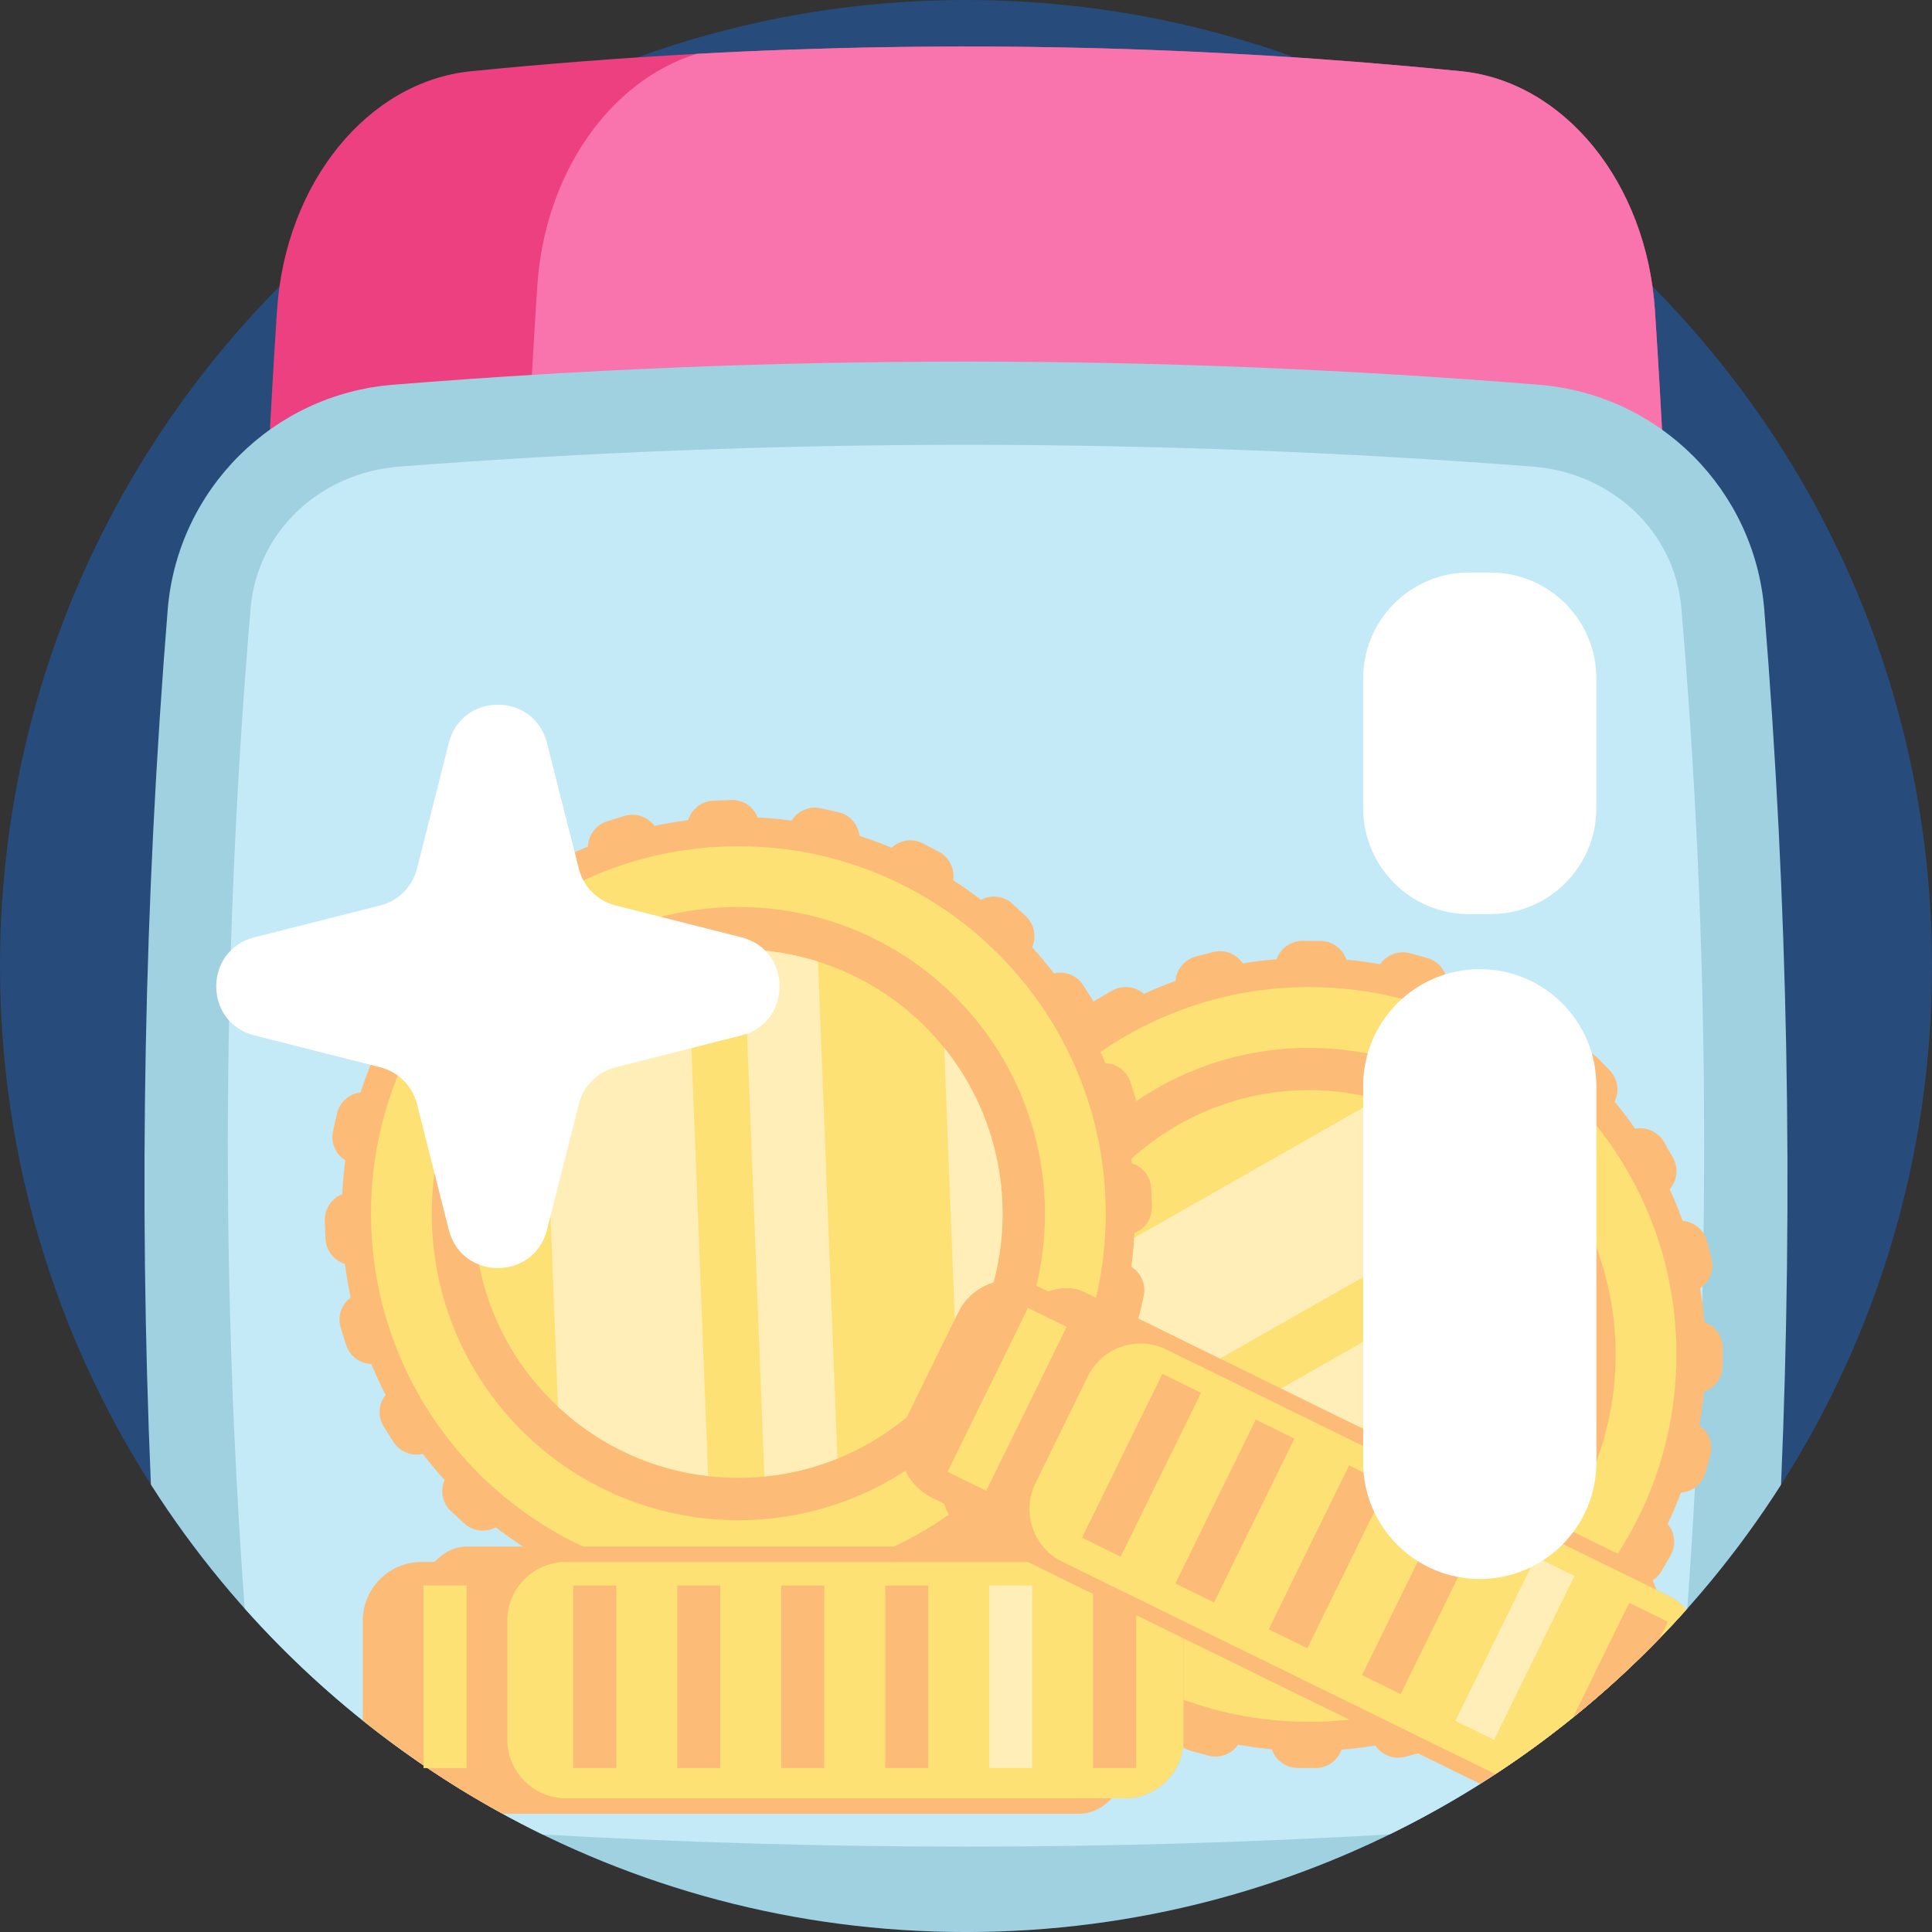 <svg width="96" height="96" viewBox="0 0 96 96" fill="none" xmlns="http://www.w3.org/2000/svg">
<rect x="0" y="0" width="96" height="96" fill="#333333" stroke="none"/>
<g clip-path="url(#clip0)">
<path d="M96 48C96 57.486 93.249 66.33 88.499 73.775C87.109 75.951 85.552 78.009 83.84 79.928C83.823 79.947 83.808 79.964 83.792 79.982C83.365 80.462 82.926 80.932 82.478 81.393C82.256 81.622 82.031 81.849 81.806 82.07C80.648 83.224 79.431 84.314 78.16 85.34C76.923 86.342 75.638 87.282 74.304 88.154C74.053 88.318 73.802 88.481 73.548 88.639C72.098 89.556 70.595 90.395 69.044 91.151C62.69 94.258 55.547 96 48 96C40.453 96 33.312 94.258 26.958 91.153C26.287 90.825 25.625 90.481 24.972 90.124C24.517 89.876 24.067 89.619 23.622 89.356C22.636 88.775 21.675 88.157 20.738 87.509C19.811 86.868 18.906 86.197 18.029 85.493C15.918 83.804 13.956 81.941 12.159 79.925C10.447 78.005 8.887 75.948 7.498 73.769C2.751 66.325 0 57.483 0 48C0 21.49 21.49 0 48 0C74.51 0 96 21.49 96 48Z" fill="#274B7B"/>
<path d="M82.233 75.991C81.865 81.6 78.617 86.19 74.306 87.522C73.749 87.695 73.174 87.813 72.588 87.871C56.197 89.507 39.804 89.507 23.411 87.871C18.268 87.359 14.181 82.324 13.765 75.991C12.438 55.799 12.438 35.61 13.765 15.419C14.181 9.085 18.269 4.051 23.411 3.538C27.148 3.166 30.881 2.878 34.618 2.676C47.275 1.987 59.931 2.275 72.588 3.538C77.73 4.051 81.818 9.085 82.233 15.419C83.563 35.61 83.563 55.799 82.233 75.991Z" fill="#EC4081"/>
<path d="M82.233 75.99C81.865 81.6 78.617 86.19 74.306 87.521C61.651 88.21 48.998 87.923 36.344 86.659C31.204 86.147 27.116 81.112 26.698 74.778C25.371 54.587 25.371 34.396 26.698 14.204C27.068 8.601 30.313 4.011 34.618 2.675C47.274 1.986 59.931 2.274 72.588 3.537C77.73 4.05 81.818 9.085 82.233 15.418C83.563 35.609 83.563 55.799 82.233 75.99Z" fill="#F974AC"/>
<path d="M88.499 73.775C79.978 87.139 65.024 96.001 48 96.001C30.975 96.001 16.018 87.135 7.498 73.769C6.88 59.28 7.159 44.787 8.333 30.297C8.816 24.34 13.552 19.604 19.51 19.12C38.502 17.582 57.496 17.582 76.488 19.12C82.447 19.604 87.184 24.34 87.666 30.297C88.839 44.79 89.118 59.281 88.499 73.775Z" fill="#A0D1E0"/>
<path d="M83.84 79.928C79.707 84.566 74.686 88.397 69.044 91.151C62.03 91.555 54.979 91.758 48 91.758C41.024 91.758 33.972 91.555 26.958 91.153C21.314 88.397 16.293 84.564 12.159 79.925C10.95 63.403 11.048 46.693 12.455 30.199C12.776 26.439 15.883 23.489 19.843 23.185C29.184 22.466 38.659 22.102 48 22.102C57.341 22.102 66.814 22.466 76.156 23.185C80.115 23.489 83.224 26.439 83.544 30.199C84.952 46.695 85.05 63.405 83.84 79.928Z" fill="#C4E9F7"/>
<path d="M84.028 70.639L78.749 69.191L84.222 69.224C84.975 69.228 85.589 68.622 85.594 67.869L85.599 66.985C85.604 66.232 84.997 65.618 84.244 65.614L78.771 65.58L84.066 64.196C84.795 64.005 85.231 63.26 85.041 62.532L84.817 61.676C84.627 60.948 83.882 60.511 83.154 60.702L77.858 62.087L82.615 59.379C83.269 59.006 83.497 58.174 83.125 57.52L82.687 56.751C82.315 56.096 81.483 55.869 80.828 56.241L76.072 58.949L79.966 55.102C80.501 54.573 80.506 53.71 79.977 53.175L79.356 52.545C78.827 52.01 77.963 52.004 77.428 52.533L73.534 56.38L76.3 51.657C76.68 51.007 76.462 50.172 75.812 49.792L75.048 49.344C74.398 48.964 73.564 49.182 73.183 49.832L70.418 54.555L71.867 49.278C72.066 48.551 71.639 47.801 70.913 47.602L70.06 47.368C69.334 47.169 68.585 47.596 68.385 48.322L66.936 53.6L66.969 48.126C66.974 47.374 66.368 46.76 65.615 46.755L64.73 46.75C63.978 46.746 63.363 47.352 63.359 48.104L63.326 53.578L61.941 48.282C61.751 47.554 61.006 47.118 60.278 47.308L59.422 47.532C58.693 47.723 58.257 48.468 58.448 49.196L59.832 54.491L57.124 49.735C56.752 49.08 55.919 48.852 55.265 49.224L54.496 49.662C53.842 50.034 53.614 50.866 53.987 51.521L56.694 56.277L52.848 52.384C52.318 51.848 51.455 51.843 50.92 52.372L50.291 52.994C49.755 53.523 49.749 54.386 50.278 54.921L54.125 58.815L49.402 56.05C48.752 55.669 47.918 55.888 47.537 56.537L47.09 57.301C46.71 57.95 46.928 58.785 47.578 59.166L52.301 61.931L47.023 60.482C46.297 60.283 45.547 60.71 45.348 61.436L45.113 62.289C44.914 63.015 45.341 63.765 46.067 63.964L51.346 65.413L45.872 65.38C45.119 65.376 44.505 65.982 44.501 66.734L44.495 67.619C44.491 68.372 45.097 68.986 45.85 68.99L51.324 69.024L46.028 70.408C45.299 70.598 44.864 71.343 45.054 72.071L45.277 72.927C45.468 73.656 46.213 74.092 46.941 73.902L52.237 72.517L47.48 75.225C46.826 75.597 46.597 76.43 46.97 77.084L47.407 77.853C47.78 78.507 48.612 78.736 49.266 78.363L54.023 75.655L50.129 79.502C49.593 80.031 49.588 80.894 50.117 81.43L50.739 82.059C51.269 82.594 52.131 82.599 52.667 82.07L56.56 78.224L53.795 82.947C53.415 83.597 53.633 84.432 54.282 84.812L55.046 85.259C55.696 85.639 56.531 85.421 56.911 84.772L59.677 80.048L58.228 85.327C58.029 86.052 58.456 86.802 59.182 87.002L60.035 87.235C60.761 87.435 61.511 87.008 61.71 86.282L63.159 81.004L63.125 86.477C63.121 87.23 63.727 87.844 64.48 87.848L65.365 87.853C66.117 87.858 66.731 87.252 66.736 86.499L66.769 81.026L68.154 86.321C68.344 87.049 69.088 87.486 69.817 87.295L70.673 87.071C71.401 86.881 71.837 86.136 71.647 85.408L70.263 80.113L72.97 84.87C73.343 85.524 74.175 85.752 74.829 85.379L75.598 84.942C76.252 84.569 76.481 83.737 76.109 83.083L73.401 78.326L77.248 82.221C77.776 82.756 78.639 82.761 79.175 82.232L79.805 81.61C80.34 81.081 80.345 80.218 79.816 79.683L75.969 75.789L80.693 78.554C81.343 78.935 82.177 78.717 82.558 78.067L83.004 77.303C83.385 76.653 83.166 75.818 82.517 75.438L77.793 72.673L83.072 74.121C83.798 74.321 84.548 73.894 84.747 73.168L84.981 72.314C85.18 71.589 84.754 70.839 84.028 70.639Z" fill="#FCBC77"/>
<path d="M84.752 67.302C84.752 78.185 75.93 87.007 65.047 87.007C54.165 87.007 45.343 78.185 45.343 67.302C45.343 56.42 54.165 47.598 65.047 47.598C75.93 47.598 84.752 56.42 84.752 67.302Z" fill="#FCBC77"/>
<path d="M83.301 67.301C83.301 77.382 75.128 85.555 65.047 85.555C54.966 85.555 46.794 77.382 46.794 67.301C46.794 57.22 54.966 49.048 65.047 49.048C75.128 49.048 83.301 57.22 83.301 67.301Z" fill="#FEE175"/>
<path d="M80.281 67.302C80.281 75.715 73.46 82.536 65.047 82.536C56.634 82.536 49.813 75.715 49.813 67.302C49.813 58.889 56.634 52.068 65.047 52.068C73.46 52.068 80.281 58.889 80.281 67.302Z" fill="#FCBC77"/>
<path d="M77.709 70.778C77.536 71.406 77.32 72.014 77.065 72.594C74.745 77.881 69.192 81.042 63.462 80.338C62.832 80.261 62.201 80.138 61.571 79.965C59.641 79.434 57.93 78.501 56.505 77.276C55.548 76.459 54.72 75.508 54.043 74.466C53.533 73.683 53.108 72.846 52.775 71.972C51.815 69.456 51.617 66.623 52.385 63.827C52.39 63.805 52.396 63.784 52.404 63.763C54.343 56.828 61.508 52.75 68.459 54.623C68.48 54.627 68.502 54.633 68.523 54.638C71.32 55.407 73.655 57.023 75.328 59.135C75.91 59.866 76.412 60.66 76.823 61.497C77.375 62.614 77.769 63.809 77.983 65.049C78.308 66.9 78.238 68.848 77.709 70.778Z" fill="#FEE175"/>
<path d="M75.328 59.136L52.775 71.973C51.815 69.456 51.617 66.623 52.385 63.827C52.39 63.805 52.396 63.785 52.404 63.763L68.459 54.623C68.48 54.627 68.502 54.633 68.523 54.639C71.32 55.407 73.656 57.023 75.328 59.136Z" fill="#FFEEB8"/>
<path d="M77.984 65.049L56.506 77.276C55.548 76.458 54.721 75.508 54.044 74.465L76.824 61.497C77.376 62.614 77.769 63.809 77.984 65.049Z" fill="#FFEEB8"/>
<path d="M77.065 72.594C74.745 77.88 69.192 81.041 63.461 80.338L77.065 72.594Z" fill="#FFEEB8"/>
<path d="M48.389 44.99L44.673 49.008L47.222 44.165C47.573 43.499 47.317 42.674 46.651 42.324L45.867 41.912C45.202 41.562 44.377 41.818 44.027 42.483L41.477 47.327L42.686 41.989C42.852 41.254 42.392 40.525 41.657 40.358L40.795 40.163C40.061 39.997 39.331 40.457 39.164 41.191L37.956 46.53L37.742 41.061C37.713 40.309 37.078 39.723 36.326 39.752L35.442 39.786C34.69 39.816 34.104 40.45 34.134 41.202L34.348 46.671L32.726 41.444C32.502 40.725 31.739 40.323 31.02 40.546L30.175 40.808C29.456 41.032 29.054 41.795 29.277 42.514L30.9 47.741L27.98 43.112C27.578 42.475 26.736 42.285 26.099 42.686L25.351 43.158C24.714 43.561 24.524 44.402 24.925 45.039L27.846 49.668L23.827 45.952C23.274 45.441 22.412 45.475 21.901 46.027L21.3 46.677C20.789 47.23 20.823 48.092 21.375 48.603L25.394 52.319L20.551 49.77C19.885 49.419 19.06 49.676 18.71 50.341L18.298 51.124C17.948 51.791 18.203 52.615 18.869 52.966L23.713 55.514L18.375 54.306C17.641 54.14 16.91 54.6 16.744 55.334L16.549 56.197C16.383 56.931 16.843 57.661 17.577 57.828L22.916 59.036L17.447 59.251C16.694 59.28 16.108 59.913 16.138 60.666L16.173 61.55C16.202 62.302 16.836 62.888 17.588 62.858L23.057 62.644L17.829 64.266C17.11 64.49 16.708 65.254 16.931 65.972L17.193 66.817C17.417 67.536 18.18 67.938 18.899 67.715L24.126 66.092L19.497 69.012C18.86 69.414 18.67 70.256 19.072 70.892L19.544 71.641C19.946 72.278 20.787 72.469 21.424 72.067L26.053 69.146L22.338 73.165C21.826 73.718 21.86 74.58 22.412 75.091L23.063 75.692C23.615 76.203 24.478 76.169 24.988 75.617L28.705 71.598L26.155 76.441C25.805 77.107 26.061 77.932 26.726 78.282L27.509 78.694C28.176 79.044 29 78.789 29.351 78.123L31.899 73.279L30.691 78.617C30.525 79.352 30.985 80.081 31.719 80.248L32.582 80.443C33.317 80.609 34.046 80.149 34.212 79.415L35.421 74.076L35.636 79.546C35.665 80.298 36.298 80.884 37.051 80.854L37.935 80.82C38.687 80.79 39.273 80.157 39.243 79.405L39.029 73.935L40.651 79.163C40.875 79.881 41.639 80.284 42.357 80.06L43.202 79.798C43.922 79.575 44.323 78.811 44.1 78.092L42.478 72.865L45.398 77.495C45.799 78.131 46.641 78.321 47.277 77.92L48.026 77.448C48.663 77.046 48.854 76.204 48.452 75.567L45.531 70.938L49.55 74.654C50.103 75.165 50.966 75.131 51.476 74.579L52.077 73.929C52.588 73.376 52.554 72.514 52.002 72.003L47.983 68.287L52.826 70.836C53.493 71.187 54.317 70.93 54.668 70.265L55.079 69.482C55.43 68.815 55.174 67.991 54.508 67.641L49.664 65.092L55.003 66.3C55.737 66.466 56.467 66.006 56.633 65.272L56.828 64.409C56.995 63.675 56.534 62.945 55.8 62.779L50.462 61.57L55.931 61.355C56.683 61.326 57.269 60.693 57.239 59.941L57.205 59.056C57.175 58.304 56.542 57.718 55.79 57.748L50.32 57.962L55.547 56.34C56.266 56.117 56.669 55.353 56.445 54.634L56.183 53.789C55.96 53.07 55.196 52.668 54.477 52.891L49.25 54.513L53.88 51.593C54.516 51.192 54.706 50.35 54.305 49.713L53.833 48.965C53.431 48.328 52.59 48.138 51.953 48.54L47.324 51.46L51.039 47.441C51.55 46.888 51.516 46.025 50.964 45.515L50.314 44.914C49.762 44.403 48.9 44.437 48.389 44.99Z" fill="#FCBC77"/>
<path d="M56.393 60.302C56.393 71.184 47.571 80.006 36.688 80.006C25.805 80.006 16.983 71.184 16.983 60.302C16.983 49.42 25.805 40.598 36.688 40.598C47.571 40.598 56.393 49.42 56.393 60.302Z" fill="#FCBC77"/>
<path d="M54.942 60.302C54.942 70.383 46.77 78.556 36.689 78.556C26.608 78.556 18.436 70.383 18.436 60.302C18.436 50.221 26.608 42.049 36.689 42.049C46.77 42.049 54.942 50.221 54.942 60.302Z" fill="#FEE175"/>
<path d="M51.922 60.303C51.922 68.716 45.102 75.537 36.688 75.537C28.274 75.537 21.454 68.716 21.454 60.303C21.454 51.889 28.274 45.068 36.688 45.068C45.102 45.068 51.922 51.889 51.922 60.303Z" fill="#FCBC77"/>
<path d="M45.603 50.663C46.081 51.105 46.521 51.576 46.918 52.069C50.545 56.563 50.794 62.947 47.531 67.711C47.173 68.235 46.773 68.737 46.33 69.217C44.971 70.687 43.354 71.775 41.611 72.477C40.444 72.951 39.22 73.248 37.983 73.369C37.053 73.462 36.115 73.453 35.186 73.347C32.509 73.041 29.904 71.912 27.774 69.944C27.758 69.929 27.742 69.914 27.727 69.897C22.463 64.984 22.141 56.746 27.003 51.437C27.016 51.421 27.032 51.404 27.046 51.388C29.016 49.258 31.526 47.929 34.171 47.416C35.088 47.236 36.024 47.155 36.957 47.176C38.202 47.2 39.444 47.4 40.643 47.781C42.436 48.344 44.133 49.303 45.603 50.663Z" fill="#FEE175"/>
<path d="M34.171 47.416L35.186 73.347C32.51 73.041 29.904 71.913 27.775 69.945C27.758 69.929 27.742 69.915 27.727 69.898L27.004 51.437C27.017 51.421 27.032 51.404 27.047 51.389C29.017 49.258 31.526 47.929 34.171 47.416Z" fill="#FFEEB8"/>
<path d="M40.644 47.781L41.611 72.477C40.446 72.95 39.22 73.247 37.983 73.368L36.957 47.176C38.202 47.2 39.444 47.4 40.644 47.781Z" fill="#FFEEB8"/>
<path d="M46.918 52.069C50.544 56.563 50.794 62.947 47.531 67.711L46.918 52.069Z" fill="#FFEEB8"/>
<path d="M58.807 80.531V86.439C58.807 88.052 57.5 89.356 55.889 89.356H23.622C21.663 88.198 19.796 86.908 18.028 85.493V80.531C18.028 78.92 19.333 77.613 20.946 77.613H55.889C57.5 77.613 58.807 78.92 58.807 80.531Z" fill="#FCBC77"/>
<path d="M56.15 80.144V86.825C56.15 88.647 55.013 90.124 53.613 90.124H24.972C24.517 89.875 24.066 89.619 23.622 89.356C22.636 88.774 21.674 88.157 20.738 87.509C20.702 87.289 20.683 87.06 20.683 86.825V80.144C20.683 78.322 21.819 76.845 23.222 76.845H53.613C55.013 76.845 56.15 78.322 56.15 80.144Z" fill="#FCBC77"/>
<path d="M58.807 80.53V86.439C58.807 88.05 57.501 89.357 55.89 89.357H28.127C26.517 89.357 25.21 88.05 25.21 86.439V80.53C25.21 78.92 26.517 77.613 28.127 77.613H55.889C57.501 77.613 58.807 78.92 58.807 80.53Z" fill="#FEE175"/>
<path d="M28.484 78.785H30.624V87.854H28.484V78.785Z" fill="#FCBC77"/>
<path d="M33.65 78.785H35.791V87.854H33.65V78.785Z" fill="#FCBC77"/>
<path d="M38.817 78.785H40.958V87.854H38.817V78.785Z" fill="#FCBC77"/>
<path d="M43.984 78.785H46.124V87.854H43.984V78.785Z" fill="#FCBC77"/>
<path d="M49.15 78.785H51.291V87.854H49.15V78.785Z" fill="#FFEEB8"/>
<path d="M21.045 78.785H23.185V87.854H21.045V78.785Z" fill="#FEE175"/>
<path d="M54.316 78.785H56.456V87.854H54.316V78.785Z" fill="#FCBC77"/>
<path d="M83.791 79.982C83.364 80.462 82.926 80.932 82.477 81.393C82.255 81.622 82.031 81.849 81.805 82.07C80.647 83.225 79.43 84.314 78.159 85.341C76.923 86.342 75.637 87.282 74.303 88.154L46.338 74.438C44.89 73.728 44.292 71.981 45.002 70.533L47.604 65.228C48.313 63.782 50.062 63.184 51.508 63.895L82.882 79.283C83.241 79.459 83.547 79.698 83.791 79.982Z" fill="#FCBC77"/>
<path d="M82.004 81.669L81.806 82.07C80.648 83.225 79.431 84.314 78.16 85.341C76.924 86.342 75.638 87.282 74.304 88.154C74.053 88.319 73.803 88.481 73.548 88.639L48.043 76.128C46.786 75.511 46.415 73.685 47.219 72.049L50.161 66.05C50.963 64.416 52.632 63.589 53.892 64.207L81.177 77.592C82.435 78.209 82.805 80.035 82.004 81.669Z" fill="#FCBC77"/>
<path d="M83.792 79.982C83.365 80.462 82.926 80.932 82.478 81.393C81.122 82.796 79.68 84.114 78.159 85.341C76.923 86.342 75.638 87.282 74.304 88.154L52.784 77.6C51.34 76.891 50.743 75.143 51.452 73.697L54.054 68.392C54.763 66.946 56.511 66.348 57.956 67.057L82.883 79.283C83.242 79.459 83.547 79.698 83.792 79.982Z" fill="#FEE175"/>
<path d="M57.758 68.266L59.679 69.208L55.685 77.351L53.764 76.408L57.758 68.266Z" fill="#FCBC77"/>
<path d="M62.396 70.541L64.318 71.484L60.324 79.626L58.402 78.684L62.396 70.541Z" fill="#FCBC77"/>
<path d="M67.034 72.816L68.956 73.759L64.961 81.901L63.04 80.959L67.034 72.816Z" fill="#FCBC77"/>
<path d="M71.673 75.092L73.594 76.034L69.6 84.177L67.679 83.234L71.673 75.092Z" fill="#FCBC77"/>
<path d="M76.312 77.367L78.233 78.31L74.239 86.452L72.317 85.51L76.312 77.367Z" fill="#FFEEB8"/>
<path d="M51.079 64.99L53 65.933L49.006 74.075L47.084 73.133L51.079 64.99Z" fill="#FEE175"/>
<path d="M82.876 80.583L82.478 81.393C81.123 82.795 79.681 84.114 78.16 85.34L80.956 79.641L82.876 80.583Z" fill="#FCBC77"/>
<path d="M74.057 45.423H72.998C70.091 45.423 67.734 43.067 67.734 40.159V33.711C67.734 30.804 70.091 28.447 72.998 28.447H74.057C76.965 28.447 79.321 30.804 79.321 33.711V40.159C79.321 43.067 76.965 45.423 74.057 45.423Z" fill="white"/>
<path d="M73.528 78.459C70.329 78.459 67.735 75.865 67.735 72.665V53.949C67.735 50.75 70.329 48.156 73.528 48.156C76.728 48.156 79.322 50.75 79.322 53.949V72.665C79.322 75.865 76.728 78.459 73.528 78.459Z" fill="white"/>
<path d="M30.583 53.034L36.839 51.45C39.37 50.81 39.37 47.215 36.839 46.574L30.583 44.99C29.688 44.764 28.989 44.065 28.763 43.17L27.179 36.914C26.538 34.383 22.943 34.383 22.302 36.914L20.719 43.17C20.492 44.065 19.793 44.764 18.898 44.99L12.642 46.574C10.111 47.215 10.111 50.81 12.642 51.45L18.898 53.034C19.793 53.261 20.492 53.96 20.719 54.855L22.302 61.111C22.943 63.642 26.538 63.642 27.179 61.111L28.763 54.855C28.989 53.96 29.688 53.261 30.583 53.034Z" fill="white"/>
</g>
<defs>
<clipPath id="clip0">
<rect width="96" height="96" fill="white"/>
</clipPath>
</defs>
</svg>
